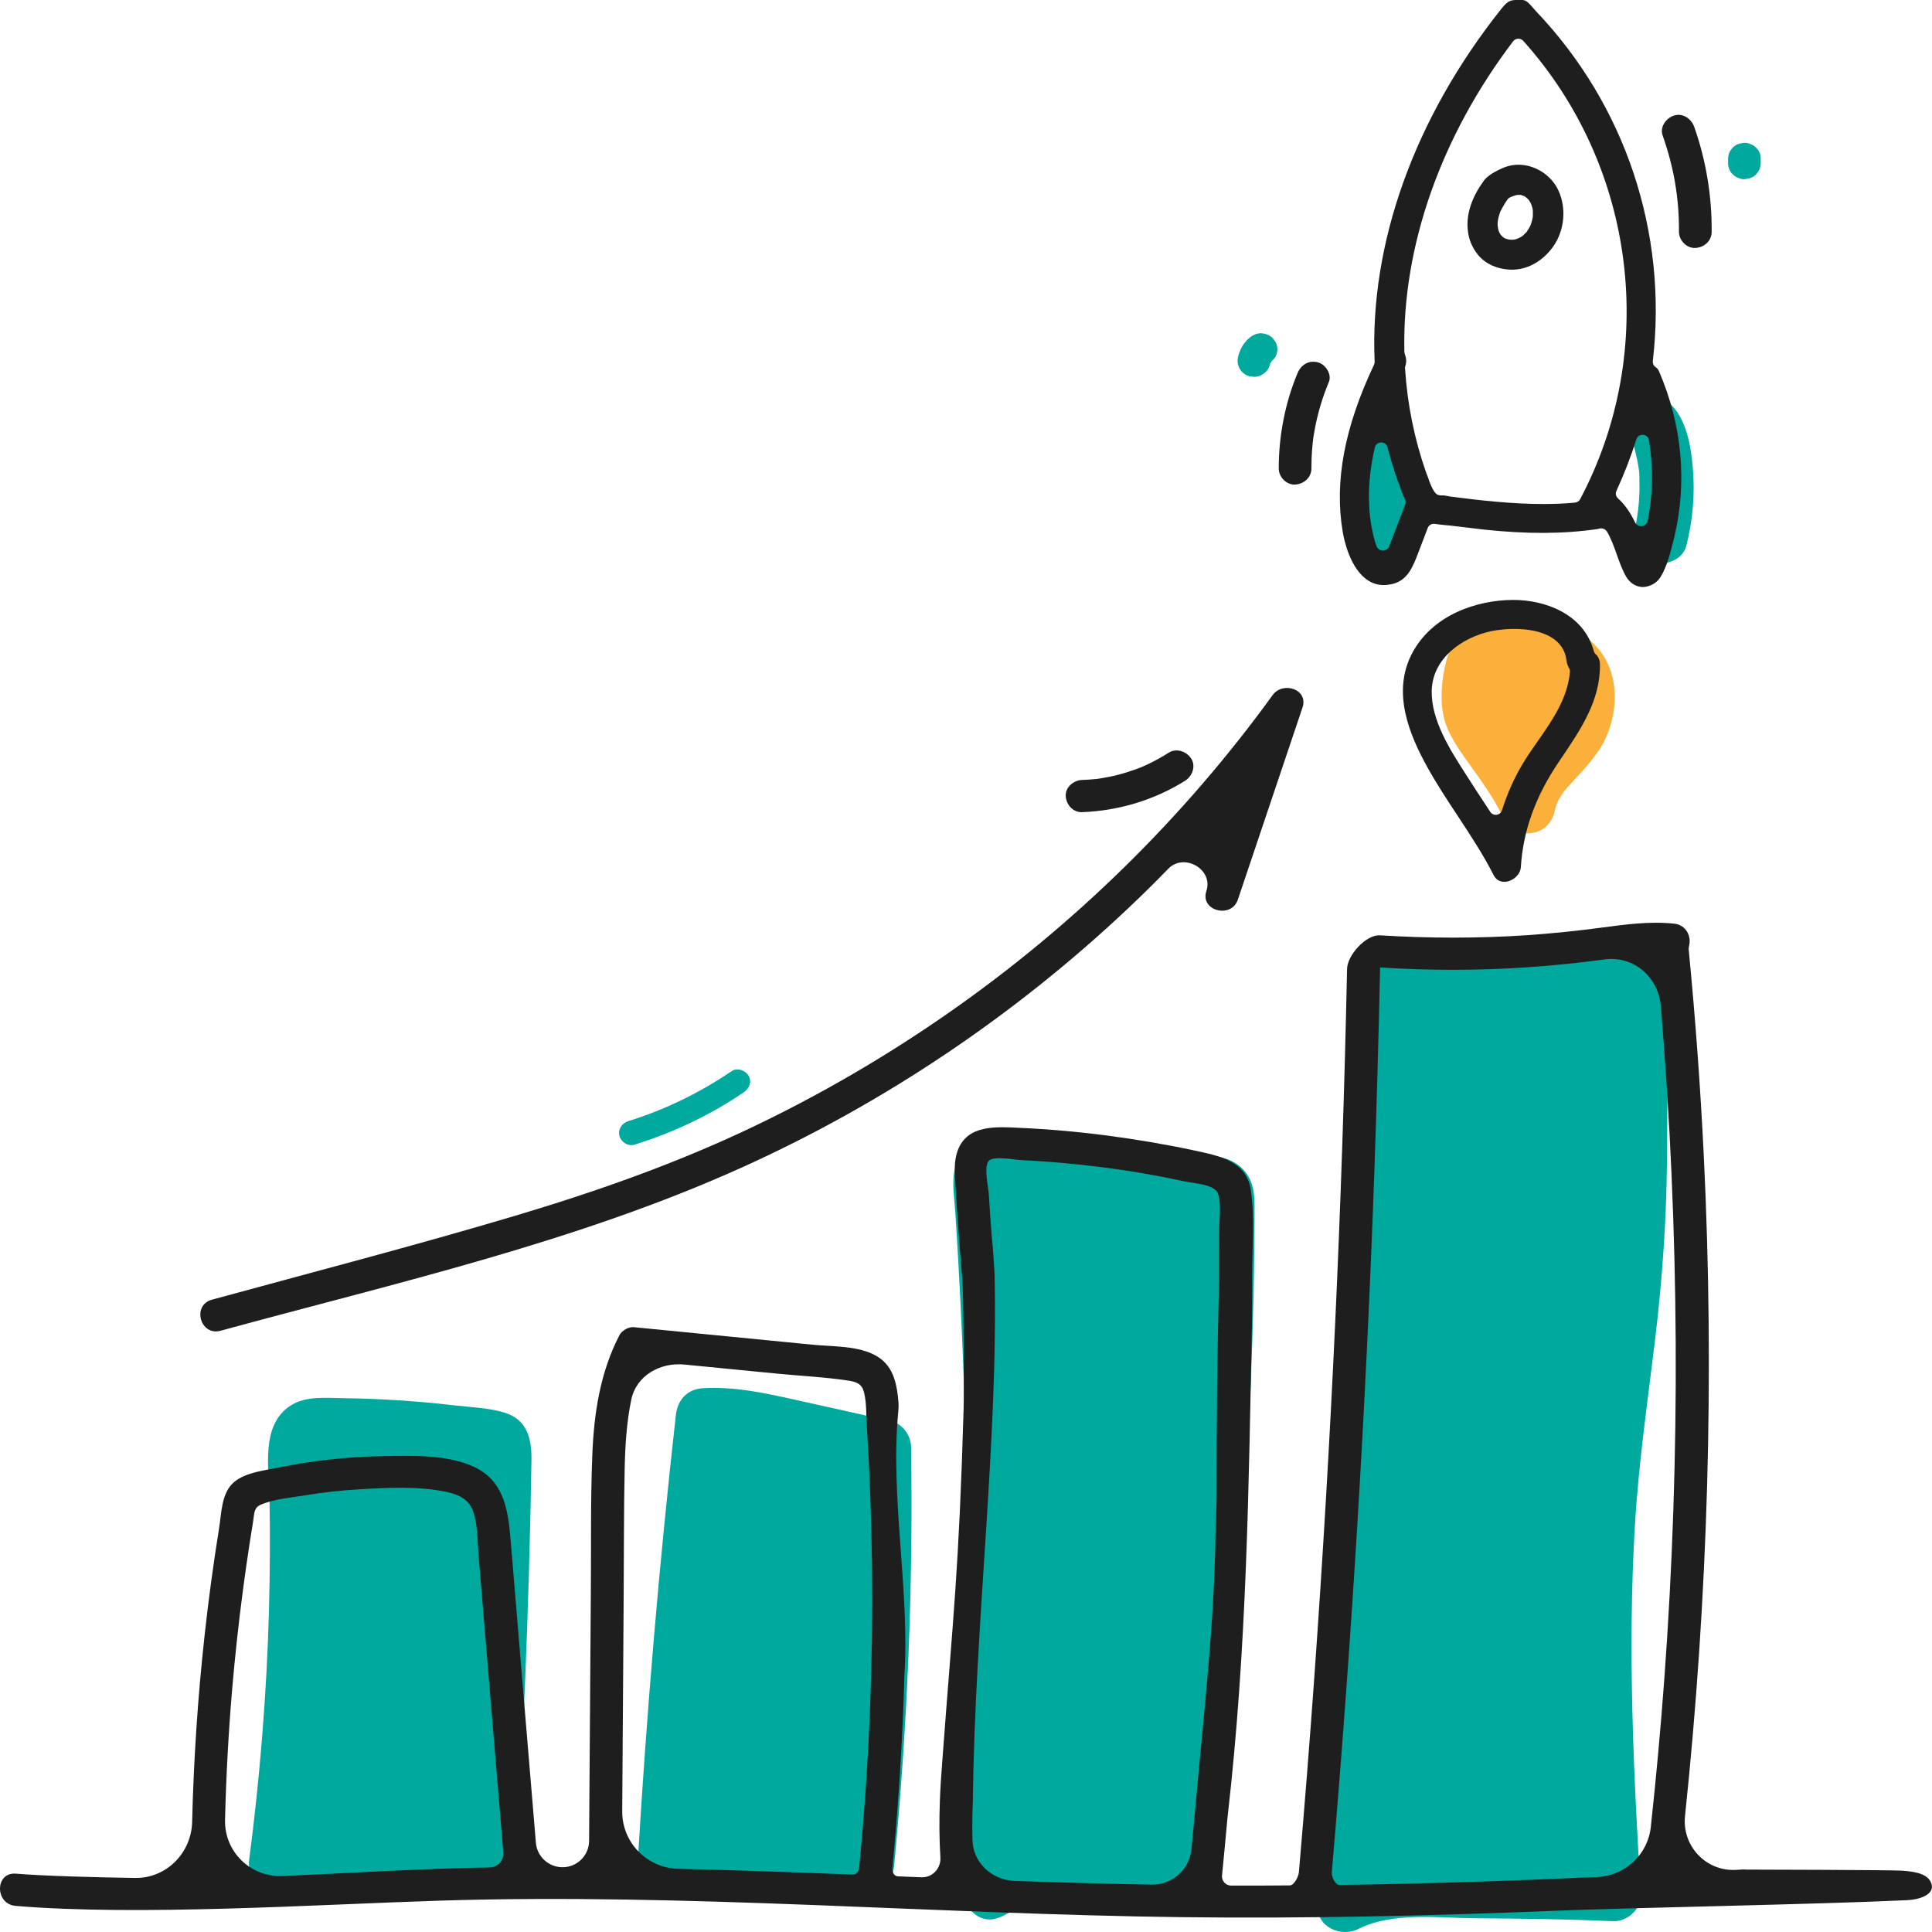 <svg width="136" height="136" viewBox="0 0 136 136" fill="none" xmlns="http://www.w3.org/2000/svg">
<path d="M35.617 99.474C34.475 99.096 33.109 99.058 31.92 98.922C30.64 98.771 29.351 98.657 28.062 98.574C26.774 98.491 25.485 98.438 24.189 98.423C22.977 98.408 21.543 98.249 20.476 98.929C18.329 100.29 18.935 103.36 18.973 105.47C19.019 108.086 19.004 110.702 18.935 113.31C18.774 119.223 18.298 125.128 17.531 130.987C17.393 132.038 18.52 132.832 19.449 132.877C24.634 133.134 29.819 133.051 34.996 132.643C36.032 132.56 36.914 131.834 36.914 130.753C36.914 129.862 36.436 128.993 36.486 128.104C36.735 123.629 36.946 119.154 37.105 114.679C37.197 112.04 37.274 109.401 37.336 106.762C37.366 105.439 37.389 104.124 37.412 102.801C37.435 101.387 37.159 99.988 35.617 99.474Z" fill="#00A99D"/>
<path d="M64.136 101.863C64.121 101.062 63.553 100.222 62.724 100.041C60.531 99.549 58.345 99.058 56.151 98.574C53.965 98.083 51.748 97.591 49.493 97.72C48.373 97.78 47.699 98.544 47.576 99.61C46.402 110.082 45.513 120.584 44.891 131.101C44.836 132.058 45.398 132.632 46.105 132.834C46.439 132.929 46.769 133.051 47.077 133.21C48.381 133.86 50.376 133.475 51.787 133.445C54.863 133.384 57.946 133.316 61.022 133.256C62.134 133.233 62.84 132.401 62.939 131.365C63.883 121.559 64.282 111.715 64.136 101.863Z" fill="#00A99D"/>
<path d="M87.392 82.205C86.663 81.517 85.704 81.381 84.745 81.252C82.621 80.957 80.488 80.701 78.348 80.511C76.254 80.322 74.16 80.194 72.067 80.118C71.138 80.088 70.08 79.929 69.167 80.171C68.07 80.466 67.372 81.358 67.181 82.424C67.012 83.362 67.181 84.352 67.242 85.297C67.319 86.416 67.388 87.535 67.449 88.654C67.572 90.771 67.671 92.888 67.763 95.005C68.042 101.8 68.143 108.595 68.075 115.397C68.072 115.658 68.043 115.919 67.992 116.175C67.675 117.767 67.463 119.383 67.357 120.999C67.088 125.067 67.441 129.15 67.794 133.203C67.894 134.344 68.952 135.456 70.218 135.025C70.259 135.011 70.299 134.996 70.338 134.981C71.526 134.528 72.509 133.431 73.777 133.349C76.558 133.169 79.434 133.854 82.214 133.513C83.219 133.392 84.139 132.998 84.676 132.099C85.229 131.169 85.213 129.929 85.351 128.893C85.627 126.791 85.888 124.697 86.126 122.587C87.07 114.24 87.714 105.855 88.044 97.455C88.212 93.289 88.312 89.116 88.312 84.95C88.32 83.914 88.189 82.961 87.392 82.205Z" fill="#00A99D"/>
<path d="M115.902 65.072C110.548 66.063 105.126 66.539 99.68 66.531C98.662 66.531 97.527 67.012 96.803 67.726C96.499 68.026 96.295 68.445 96.274 68.981C96.09 73.246 95.906 77.502 95.722 81.766C95.538 85.97 95.43 90.166 94.817 94.332C93.59 102.68 93.613 111.17 93.29 119.586C93.106 124.44 92.93 129.294 92.746 134.148C92.692 135.66 94.395 136.401 95.63 135.781C98.046 134.571 101.252 135.017 103.868 135.032C107.105 135.055 110.349 135.1 113.586 135.236C114.575 135.274 115.565 134.337 115.503 133.346C114.982 124.757 114.575 116.055 115.082 107.458C115.335 103.133 115.956 98.839 116.478 94.537C116.999 90.257 117.306 85.993 117.344 81.691C117.383 76.92 117.291 72.104 118.257 67.409C118.564 65.919 117.383 64.8 115.902 65.072Z" fill="#00A99D"/>
<path d="M112.988 52.045C114.061 49.762 113.985 46.745 111.86 45.036C110.855 44.227 109.636 43.713 108.378 43.418C106.982 43.093 105.394 42.896 104.067 43.547C102.901 44.114 102.127 45.278 101.812 46.503C101.482 47.773 101.321 49.421 101.689 50.699C102.05 51.939 102.886 53.02 103.63 54.064C104.382 55.122 105.141 56.173 105.709 57.345C105.736 57.4 105.773 57.45 105.798 57.506C106.104 58.176 106.881 58.69 107.588 58.661C108.731 58.608 109.375 57.829 109.505 56.77C109.467 57.088 109.521 56.77 109.544 56.718C109.574 56.627 109.605 56.536 109.636 56.453C109.687 56.352 109.744 56.254 109.801 56.157C109.838 56.096 109.874 56.035 109.912 55.977C109.966 55.886 110.027 55.803 110.088 55.719C110.152 55.641 110.214 55.56 110.281 55.485C110.449 55.296 110.621 55.107 110.794 54.918C111.385 54.291 111.975 53.655 112.458 52.937C112.542 52.838 112.616 52.733 112.68 52.621C112.788 52.432 112.895 52.242 112.988 52.045Z" fill="#FBB03B"/>
<path d="M117.474 28.334C117.091 27.994 116.715 27.745 116.178 27.707C115.702 27.677 115.112 27.843 114.767 28.175C114.084 28.826 113.808 30.134 114.606 30.845C114.614 30.853 114.66 30.893 114.715 30.945C114.803 31.026 114.88 31.12 114.928 31.23C114.966 31.298 114.997 31.374 115.027 31.449C115.077 31.621 115.119 31.806 115.16 31.98C115.293 32.545 115.417 33.158 115.403 33.725C115.403 33.763 115.403 33.801 115.403 33.823C115.411 34.02 115.411 34.224 115.411 34.421C115.403 34.769 115.388 35.116 115.357 35.464C115.327 35.812 115.281 36.152 115.227 36.5C115.204 36.629 115.181 36.765 115.158 36.893C115.127 37.007 115.096 37.143 115.081 37.18C114.836 38.141 115.219 39.275 116.27 39.585C117.19 39.857 118.448 39.441 118.709 38.413C119.162 36.613 119.315 34.837 119.169 32.992C119.031 31.404 118.732 29.453 117.474 28.334Z" fill="#00A99D"/>
<path d="M99.633 36.674C99.549 36.349 99.472 36.016 99.403 35.676C99.234 34.655 99.142 33.612 99.142 32.546C99.158 32.047 99.188 31.54 99.242 31.041C99.365 29.937 98.782 28.803 97.938 28.758C97.102 28.72 96.281 29.514 96.159 30.693C95.867 33.37 96.067 36.039 96.719 38.496C96.987 39.517 97.992 40.008 98.743 39.486C99.549 38.942 99.925 37.763 99.633 36.674Z" fill="#00A99D"/>
<path d="M135.898 132.454C135.584 131.811 134.502 131.728 133.873 131.682C133.06 131.63 123.725 131.607 122.912 131.607C122.86 131.607 122.809 131.593 122.757 131.596C122.57 131.606 122.383 131.616 122.196 131.627C120.087 131.744 118.393 129.937 118.614 127.836C120.239 112.405 120.692 96.859 119.936 81.365C119.699 76.534 119.346 71.71 118.878 66.894C118.864 66.784 118.874 66.675 118.902 66.568C119.067 65.936 118.717 65.109 117.842 65.019C116.109 64.837 114.398 65.079 112.68 65.306C110.978 65.533 109.267 65.707 107.549 65.828C104.097 66.062 100.63 66.055 97.171 65.843C97.126 65.84 97.082 65.84 97.04 65.841C96.087 65.872 94.843 67.257 94.824 68.21C94.479 84.783 93.712 101.356 92.531 117.892C92.201 122.526 91.833 127.161 91.434 131.788C91.407 132.098 91.103 132.717 90.792 132.72C89.416 132.731 88.037 132.739 86.663 132.733C86.282 132.733 85.984 132.396 86.023 132.016C86.079 131.452 86.133 130.889 86.187 130.329C86.264 129.528 86.341 128.726 86.41 127.932C87.79 115.941 87.898 104.6 88.136 92.828C88.143 91.792 88.143 90.763 88.143 89.728C88.143 87.784 88.335 85.698 88.051 83.777C87.745 81.721 85.858 81.373 84.078 80.987C82.03 80.549 79.967 80.201 77.888 79.929C75.856 79.664 73.8 79.483 71.752 79.392C70.103 79.316 68.086 79.158 67.411 81.002C67.142 81.736 67.204 82.515 67.25 83.271C67.311 84.322 67.38 85.38 67.457 86.431C67.533 87.482 67.618 88.54 67.702 89.591C67.856 90.514 67.863 98.218 67.833 99.156C67.495 110.671 67.112 113.476 66.322 124.091C66.252 124.991 66.191 125.891 66.16 126.791C66.11 128.111 66.117 129.435 66.197 130.76C66.243 131.524 65.631 132.179 64.866 132.148C64.311 132.126 63.756 132.103 63.2 132.082C62.947 132.072 62.789 131.775 62.816 131.524C63.161 127.925 63.414 124.318 63.568 120.704C63.606 119.804 63.637 118.897 63.66 117.997C64.059 112.052 62.65 105.379 63.232 99.383C63.255 99.146 63.262 98.908 63.242 98.67C63.196 98.113 63.123 97.556 62.947 97.039C62.74 96.411 62.379 95.859 61.735 95.474C60.454 94.71 58.628 94.801 57.186 94.657C52.998 94.249 48.81 93.841 44.623 93.425C44.247 93.387 43.786 93.652 43.61 93.977C42.237 96.623 41.807 99.519 41.693 102.452C41.57 105.567 41.616 108.69 41.593 111.813C41.551 117.737 41.51 123.662 41.468 129.587C41.461 130.619 40.618 131.449 39.586 131.441C38.613 131.433 37.803 130.687 37.723 129.718C37.356 125.299 36.988 120.881 36.615 116.463C36.4 113.847 36.178 111.238 35.963 108.622C35.786 106.535 35.595 104.343 33.439 103.292C31.522 102.362 28.998 102.475 26.92 102.505C24.45 102.543 21.972 102.823 19.556 103.314C18.567 103.518 17.286 103.655 16.488 104.32C15.575 105.084 15.598 106.505 15.422 107.579C15.015 110.111 14.67 112.652 14.394 115.2C13.918 119.538 13.631 123.889 13.526 128.246C13.474 130.444 11.707 132.228 9.508 132.195C6.504 132.15 2.978 132.048 1.125 131.894C-0.363 131.766 -0.379 134.041 1.102 134.162C9.777 134.888 22.325 134.064 30.992 133.792C39.691 133.52 48.389 133.762 57.079 134.094C65.777 134.427 74.475 134.85 83.181 134.956C91.902 135.062 100.63 134.866 109.344 134.51C114.852 134.284 127.803 134.064 134.272 133.759C135.087 133.72 136.204 133.384 135.96 132.605C135.944 132.556 135.924 132.505 135.898 132.454ZM34.459 131.456C29.607 131.532 24.745 131.854 19.881 132.059C17.638 132.154 15.785 130.348 15.841 128.104C15.918 125.036 16.082 121.969 16.342 118.912C16.542 116.584 16.795 114.255 17.102 111.934C17.24 110.875 17.393 109.817 17.554 108.758C17.639 108.214 17.731 107.662 17.815 107.117C17.907 106.588 17.846 106.142 18.352 105.923C19.295 105.515 20.553 105.416 21.558 105.25C22.778 105.046 23.997 104.917 25.232 104.842C27.234 104.721 29.459 104.6 31.437 105.023C32.297 105.205 33.01 105.545 33.309 106.399C33.646 107.374 33.608 108.516 33.692 109.537C33.884 111.843 34.076 114.141 34.268 116.447L35.43 130.401C35.477 130.969 35.029 131.456 34.459 131.456ZM61.252 120.122C61.106 123.925 60.845 127.713 60.477 131.501C60.458 131.728 60.275 131.967 60.047 131.958C55.949 131.798 51.846 131.648 47.745 131.552C45.547 131.501 43.784 129.703 43.8 127.503C43.836 122.53 43.871 117.559 43.901 112.591C43.925 109.552 43.909 106.513 43.971 103.481C44.005 101.823 44.1 100.145 44.439 98.522C44.79 96.836 46.462 95.888 48.176 96.056C50.341 96.268 52.506 96.481 54.67 96.691C56.343 96.857 58.045 96.933 59.702 97.183C60.3 97.273 60.669 97.409 60.822 98.014C61.006 98.748 60.968 99.572 61.014 100.313C61.428 106.906 61.505 113.521 61.252 120.122ZM85.574 107.48C85.505 114.406 84.669 121.203 84.109 127.645C84.032 128.484 83.948 129.331 83.871 130.17C83.728 131.607 82.516 132.691 81.073 132.665C77.856 132.607 74.641 132.515 71.424 132.404C69.816 132.348 68.48 131.114 68.454 129.505C68.431 128.575 68.446 127.645 68.485 126.715C68.623 114.255 70.279 101.417 70.011 89.637C69.957 88.699 69.888 87.762 69.796 86.824C69.727 85.894 69.658 84.964 69.604 84.034C69.574 83.573 69.229 82.091 69.612 81.706C69.957 81.35 71.461 81.645 71.906 81.668C72.903 81.713 73.892 81.781 74.889 81.872C76.83 82.046 78.77 82.295 80.688 82.635C81.608 82.794 82.521 82.976 83.434 83.172C84.093 83.316 85.551 83.361 85.758 84.072C85.996 84.889 85.804 86.046 85.812 86.892C85.819 87.898 85.819 88.896 85.819 89.901C85.681 95.512 85.635 100.048 85.643 105.545C85.62 106.18 85.597 106.83 85.574 107.48ZM117.16 118.141C116.904 121.636 116.583 125.126 116.206 128.609C115.996 130.55 114.397 132.041 112.447 132.129C106.4 132.401 100.347 132.602 94.29 132.689C93.991 132.693 93.724 132.102 93.75 131.803C95.169 115.283 96.174 98.725 96.757 82.159C96.918 77.517 97.048 72.867 97.148 68.225C97.148 68.185 97.142 68.152 97.141 68.119C97.141 68.111 97.147 68.104 97.156 68.104C100.615 68.323 104.074 68.323 107.534 68.089C109.206 67.975 110.878 67.809 112.542 67.59C112.685 67.571 112.827 67.553 112.969 67.534C115.015 67.268 116.744 68.788 116.914 70.844C118.217 86.579 118.314 102.399 117.16 118.141Z" fill="#1E1E1E"/>
<path d="M89.585 48.93C83.334 57.564 75.579 65.163 66.789 71.287C62.379 74.364 57.708 77.086 52.837 79.4C47.491 81.94 41.907 83.899 36.231 85.592C29.167 87.694 22.026 89.546 14.916 91.49C13.489 91.883 14.095 94.068 15.529 93.675C27.894 90.295 40.619 87.437 52.323 82.137C62.279 77.631 71.461 71.438 79.376 63.976C80.353 63.057 81.307 62.116 82.239 61.155C83.353 60.006 85.43 61.203 84.922 62.721C84.454 64.112 86.678 64.702 87.138 63.326C88.657 58.819 90.168 54.313 91.687 49.807C92.124 48.507 90.299 47.94 89.585 48.93Z" fill="#1E1E1E"/>
<path d="M83.848 53.391C83.518 52.892 82.812 52.642 82.275 52.982C81.785 53.292 81.278 53.572 80.749 53.822C80.619 53.882 80.496 53.935 80.366 53.995C80.234 54.047 80.099 54.098 79.967 54.147C79.762 54.222 79.554 54.29 79.346 54.358C78.809 54.525 78.264 54.661 77.712 54.752C77.574 54.774 77.443 54.797 77.305 54.82C77.267 54.827 77.121 54.842 77.098 54.842C76.791 54.873 76.477 54.895 76.17 54.903C75.572 54.925 74.989 55.409 75.019 56.037C75.05 56.634 75.526 57.194 76.17 57.171C78.74 57.073 81.271 56.317 83.441 54.948C83.94 54.623 84.193 53.92 83.848 53.391Z" fill="#1E1E1E"/>
<path d="M52.699 75.733C52.492 75.362 51.909 75.128 51.518 75.392C49.278 76.912 46.831 78.114 44.239 78.916C43.794 79.052 43.487 79.483 43.602 79.952C43.71 80.383 44.2 80.715 44.653 80.579C47.391 79.732 49.992 78.5 52.346 76.897C52.737 76.632 52.944 76.171 52.699 75.733Z" fill="#00A99D"/>
<path d="M109.704 13.409C109.068 12.018 107.334 11.187 105.854 11.799C105.427 11.976 104.966 12.211 104.626 12.525C104.563 12.583 104.504 12.649 104.45 12.721C103.66 13.818 103.131 15.073 103.353 16.426C103.453 17.046 103.745 17.628 104.174 18.09C104.68 18.619 105.371 18.891 106.092 18.966C107.411 19.11 108.592 18.399 109.328 17.364C110.134 16.23 110.28 14.664 109.704 13.409ZM107.843 15.532C107.817 15.629 107.784 15.725 107.756 15.821C107.742 15.862 107.722 15.901 107.703 15.939C107.684 15.976 107.666 16.014 107.641 16.048C107.587 16.139 107.534 16.222 107.48 16.305C107.472 16.32 107.472 16.32 107.465 16.328C107.442 16.351 107.419 16.373 107.411 16.381C107.342 16.456 107.273 16.524 107.196 16.592C107.181 16.608 107.165 16.622 107.146 16.633C107.122 16.646 107.098 16.657 107.081 16.668C107.048 16.69 107.015 16.708 106.981 16.726C106.91 16.763 106.835 16.794 106.759 16.819C106.741 16.825 106.692 16.844 106.635 16.86C106.6 16.869 106.565 16.872 106.529 16.872C106.467 16.872 106.406 16.88 106.345 16.872C106.306 16.872 106.276 16.872 106.237 16.865C106.155 16.843 106.066 16.828 105.983 16.799C105.979 16.797 105.974 16.797 105.97 16.795C105.96 16.791 105.95 16.784 105.94 16.779C105.938 16.777 105.935 16.776 105.931 16.774C105.893 16.752 105.848 16.722 105.81 16.7C105.809 16.699 105.806 16.698 105.804 16.698C105.798 16.698 105.797 16.687 105.792 16.683C105.762 16.645 105.723 16.615 105.685 16.577C105.672 16.565 105.656 16.554 105.646 16.539C105.616 16.494 105.591 16.446 105.572 16.413C105.571 16.412 105.57 16.41 105.57 16.408C105.568 16.4 105.562 16.406 105.567 16.412C105.586 16.436 105.537 16.367 105.524 16.328C105.495 16.247 105.474 16.17 105.456 16.091C105.445 16.043 105.44 15.987 105.434 15.937C105.429 15.896 105.422 15.861 105.421 15.82C105.42 15.766 105.422 15.714 105.426 15.66C105.429 15.601 105.442 15.531 105.452 15.473C105.468 15.386 105.481 15.309 105.506 15.224C105.526 15.157 105.547 15.092 105.57 15.027C105.585 14.99 105.601 14.906 105.631 14.869C105.501 15.073 105.639 14.854 105.662 14.808C105.716 14.695 105.777 14.581 105.846 14.468C105.929 14.321 106.019 14.183 106.115 14.046C106.187 13.943 106.302 13.88 106.421 13.84C106.529 13.795 106.629 13.772 106.736 13.735C106.761 13.726 106.789 13.719 106.816 13.719C106.832 13.719 106.846 13.719 106.859 13.719C106.912 13.719 106.966 13.719 107.027 13.719C107.032 13.719 107.038 13.72 107.043 13.721C107.053 13.723 107.064 13.725 107.074 13.728C107.125 13.741 107.175 13.759 107.222 13.782C107.279 13.809 107.33 13.833 107.242 13.772C107.124 13.695 107.281 13.794 107.348 13.838C107.364 13.85 107.38 13.862 107.398 13.872C107.402 13.874 107.406 13.876 107.41 13.879C107.426 13.888 107.436 13.903 107.449 13.916C107.474 13.94 107.524 13.979 107.57 14.021C107.591 14.041 107.61 14.066 107.626 14.09C107.656 14.143 107.695 14.196 107.725 14.249C107.77 14.322 107.799 14.404 107.825 14.485C107.842 14.537 107.858 14.588 107.871 14.64C107.877 14.661 107.878 14.677 107.883 14.698C107.889 14.722 107.894 14.753 107.897 14.777C107.899 14.797 107.902 14.814 107.902 14.823C107.909 14.952 107.902 15.088 107.902 15.216C107.902 15.236 107.9 15.257 107.897 15.276C107.891 15.309 107.885 15.338 107.879 15.368C107.87 15.421 107.858 15.476 107.843 15.532Z" fill="#1E1E1E"/>
<path d="M116.769 26.104C116.723 25.998 116.646 25.915 116.539 25.839C116.402 25.746 116.328 25.585 116.346 25.421L116.347 25.416C117.405 16.358 114.406 7.383 108.132 0.798C107.779 0.427 107.525 0 107.158 0H106.936H106.736C106.25 0 106.061 0.148 105.647 0.669C99.557 8.343 96.404 17.144 96.765 25.454L96.765 25.459C96.77 25.53 96.757 25.601 96.727 25.665C94.648 30.05 93.919 33.899 94.517 37.43C94.617 38.035 95.047 40.061 96.32 40.87C96.826 41.195 97.394 41.263 98.061 41.097C99.104 40.825 99.472 39.872 99.856 38.859L100.502 37.167C100.581 36.96 100.796 36.839 101.014 36.878C101.29 36.923 101.582 36.953 101.866 36.976C102.057 36.991 102.241 37.014 102.425 37.037C103.108 37.12 103.783 37.203 104.466 37.279C107.518 37.604 110.057 37.589 112.466 37.241C112.496 37.233 112.519 37.226 112.55 37.218C112.762 37.147 112.996 37.228 113.118 37.415C113.425 37.936 113.624 38.511 113.823 39.071C114.023 39.63 114.207 40.152 114.483 40.613C114.752 41.059 115.181 41.324 115.672 41.324C116.163 41.286 116.623 41.059 116.899 40.605C117.352 39.864 117.597 38.859 117.82 37.967L117.843 37.876C118.786 33.982 118.418 29.907 116.769 26.104ZM97.792 38.451C97.651 38.82 97.148 38.867 96.941 38.532C96.926 38.508 96.913 38.483 96.903 38.456C96.774 38.124 96.701 37.811 96.635 37.513L96.619 37.437C96.458 36.712 96.374 35.948 96.366 35.109C96.351 33.959 96.489 32.75 96.78 31.502C96.886 31.035 97.548 31.024 97.67 31.487C97.908 32.379 98.145 33.166 98.414 33.907C98.428 33.961 98.462 34.009 98.481 34.063L98.529 34.201C98.621 34.504 98.751 34.837 98.905 35.154C98.959 35.265 98.964 35.393 98.92 35.508L97.792 38.451ZM111.231 35.139C111.159 35.275 111.023 35.367 110.87 35.381C110.157 35.449 109.421 35.479 108.631 35.479C107.634 35.479 106.552 35.426 105.34 35.32C104.228 35.222 103.123 35.086 102.188 34.965C102.103 34.958 102.019 34.942 101.927 34.92C101.789 34.897 101.643 34.867 101.536 34.874C101.459 34.874 101.382 34.874 101.306 34.859L101.302 34.858C101.21 34.839 101.125 34.792 101.06 34.723C100.83 34.489 100.585 33.823 100.531 33.627C100.489 33.502 100.432 33.383 100.388 33.259C99.561 30.904 99.069 28.457 98.905 25.93C98.9 25.875 98.907 25.82 98.926 25.768L98.928 25.764C99.009 25.523 99.007 25.276 98.93 25.054C98.911 24.997 98.891 24.94 98.878 24.881C98.865 24.824 98.858 24.767 98.857 24.709C98.704 17.355 101.418 9.617 106.514 2.907C106.689 2.676 107.032 2.662 107.227 2.877C115.166 11.723 116.776 24.682 111.231 35.139ZM116.025 36.477C116.017 36.523 116.002 36.575 115.994 36.621L115.985 36.664C115.896 37.098 115.31 37.18 115.104 36.787C114.752 36.054 114.368 35.509 113.892 35.078C113.746 34.948 113.702 34.738 113.784 34.56L113.785 34.557C114.345 33.34 114.813 32.122 115.189 30.928C115.333 30.464 116.005 30.515 116.078 30.996C116.217 31.88 116.286 32.667 116.286 33.4C116.293 34.504 116.209 35.509 116.025 36.477Z" fill="#1E1E1E"/>
<path d="M112.32 46.049C112.265 46 112.225 45.936 112.204 45.865L112.198 45.845C111.477 43.176 108.715 42.231 106.529 42.231C106.499 42.231 106.476 42.231 106.445 42.231C103.99 42.254 100.861 43.252 99.411 45.974C97.946 48.741 99.219 51.742 100.5 54.048C101.145 55.205 101.889 56.339 102.61 57.428C103.484 58.759 104.397 60.135 105.133 61.587C105.402 62.108 105.847 62.101 106.092 62.055C106.537 61.965 107.028 61.572 107.059 61.02C107.22 58.471 108.086 56.06 109.72 53.648L109.827 53.489C111.285 51.334 112.665 49.308 112.627 46.76C112.619 46.465 112.52 46.223 112.32 46.049ZM110.51 47.319C110.341 49.172 109.268 50.714 108.232 52.196C107.856 52.733 107.503 53.239 107.197 53.754C106.591 54.759 106.1 55.863 105.732 57.035C105.615 57.407 105.119 57.476 104.905 57.15L104.443 56.445C104.09 55.916 103.745 55.379 103.4 54.842L103.162 54.472C102.081 52.786 100.731 50.684 100.784 48.612C100.846 46.329 102.924 44.87 104.965 44.431C105.931 44.227 108.094 44.068 109.36 44.968C109.881 45.338 110.196 45.853 110.265 46.465C110.288 46.677 110.357 46.873 110.456 47.047L110.459 47.051C110.507 47.132 110.525 47.227 110.51 47.319Z" fill="#1E1E1E"/>
<path d="M92.746 25.499C92.078 25.348 91.572 25.703 91.326 26.293C90.452 28.41 90.015 30.693 90.015 32.976C90.015 33.566 90.544 34.141 91.165 34.11C91.787 34.08 92.316 33.611 92.316 32.976C92.316 32.417 92.339 31.865 92.393 31.313C92.408 31.192 92.416 31.079 92.431 30.958C92.439 30.905 92.439 30.882 92.439 30.867C92.439 30.859 92.446 30.837 92.454 30.784C92.5 30.512 92.546 30.232 92.6 29.96C92.814 28.909 93.129 27.88 93.543 26.89C93.773 26.346 93.298 25.627 92.746 25.499Z" fill="#1E1E1E"/>
<path d="M89.883 24.857C89.958 24.587 89.916 24.281 89.77 24.041C89.765 24.033 89.76 24.025 89.754 24.017L89.578 23.79C89.509 23.722 89.434 23.666 89.354 23.619C89.177 23.515 88.97 23.473 88.765 23.457C88.669 23.457 88.577 23.469 88.487 23.491C88.275 23.542 88.089 23.668 87.92 23.806C87.868 23.848 87.819 23.893 87.775 23.941C87.683 24.04 87.607 24.153 87.522 24.259C87.499 24.289 87.476 24.327 87.453 24.365C87.411 24.434 87.373 24.507 87.34 24.581C87.302 24.666 87.268 24.752 87.231 24.841C87.2 24.924 87.177 25 87.162 25.091C87.146 25.142 87.135 25.194 87.128 25.246C87.102 25.444 87.127 25.651 87.205 25.835C87.225 25.881 87.249 25.925 87.277 25.968C87.278 25.97 87.28 25.973 87.281 25.975C87.42 26.228 87.676 26.414 87.955 26.486C87.959 26.487 87.963 26.488 87.967 26.489C88.067 26.505 88.174 26.52 88.274 26.527C88.432 26.527 88.582 26.496 88.725 26.438C88.815 26.401 88.896 26.344 88.973 26.285C89.049 26.228 89.124 26.17 89.182 26.096C89.269 25.986 89.33 25.865 89.376 25.733C89.383 25.713 89.387 25.693 89.392 25.673C89.401 25.638 89.414 25.606 89.421 25.574C89.424 25.565 89.429 25.555 89.434 25.547C89.44 25.536 89.445 25.524 89.454 25.515C89.486 25.482 89.514 25.449 89.555 25.416C89.538 25.428 89.523 25.441 89.508 25.453C89.497 25.461 89.483 25.448 89.493 25.438C89.608 25.34 89.724 25.236 89.794 25.102C89.826 25.041 89.851 24.974 89.869 24.902C89.874 24.887 89.879 24.872 89.883 24.857Z" fill="#00A99D"/>
<path d="M119.261 8.925C119.062 8.366 118.464 7.935 117.842 8.132C117.282 8.313 116.83 8.925 117.037 9.53C117.835 11.791 118.203 13.961 118.188 16.32C118.188 16.91 118.717 17.484 119.338 17.454C119.967 17.424 120.489 16.955 120.489 16.32C120.512 13.81 120.097 11.292 119.261 8.925Z" fill="#1E1E1E"/>
<path d="M123.941 11.138C123.941 10.867 123.825 10.59 123.626 10.406C123.619 10.399 123.611 10.392 123.603 10.385C123.495 10.271 123.373 10.196 123.234 10.15C123.096 10.082 122.951 10.044 122.79 10.052C122.586 10.083 122.376 10.105 122.199 10.211C122.12 10.259 122.046 10.316 121.977 10.385L121.8 10.611C121.693 10.785 121.647 10.982 121.647 11.186V11.481C121.644 11.527 121.646 11.572 121.651 11.616C121.676 11.827 121.761 12.036 121.899 12.198C121.925 12.228 121.953 12.256 121.984 12.282C122.092 12.396 122.214 12.471 122.352 12.517C122.49 12.585 122.636 12.623 122.797 12.615C123.001 12.584 123.211 12.562 123.387 12.456C123.467 12.408 123.541 12.351 123.61 12.282L123.787 12.056C123.894 11.882 123.94 11.685 123.94 11.481V11.186C123.941 11.17 123.941 11.154 123.941 11.138Z" fill="#00A99D"/>
</svg>
